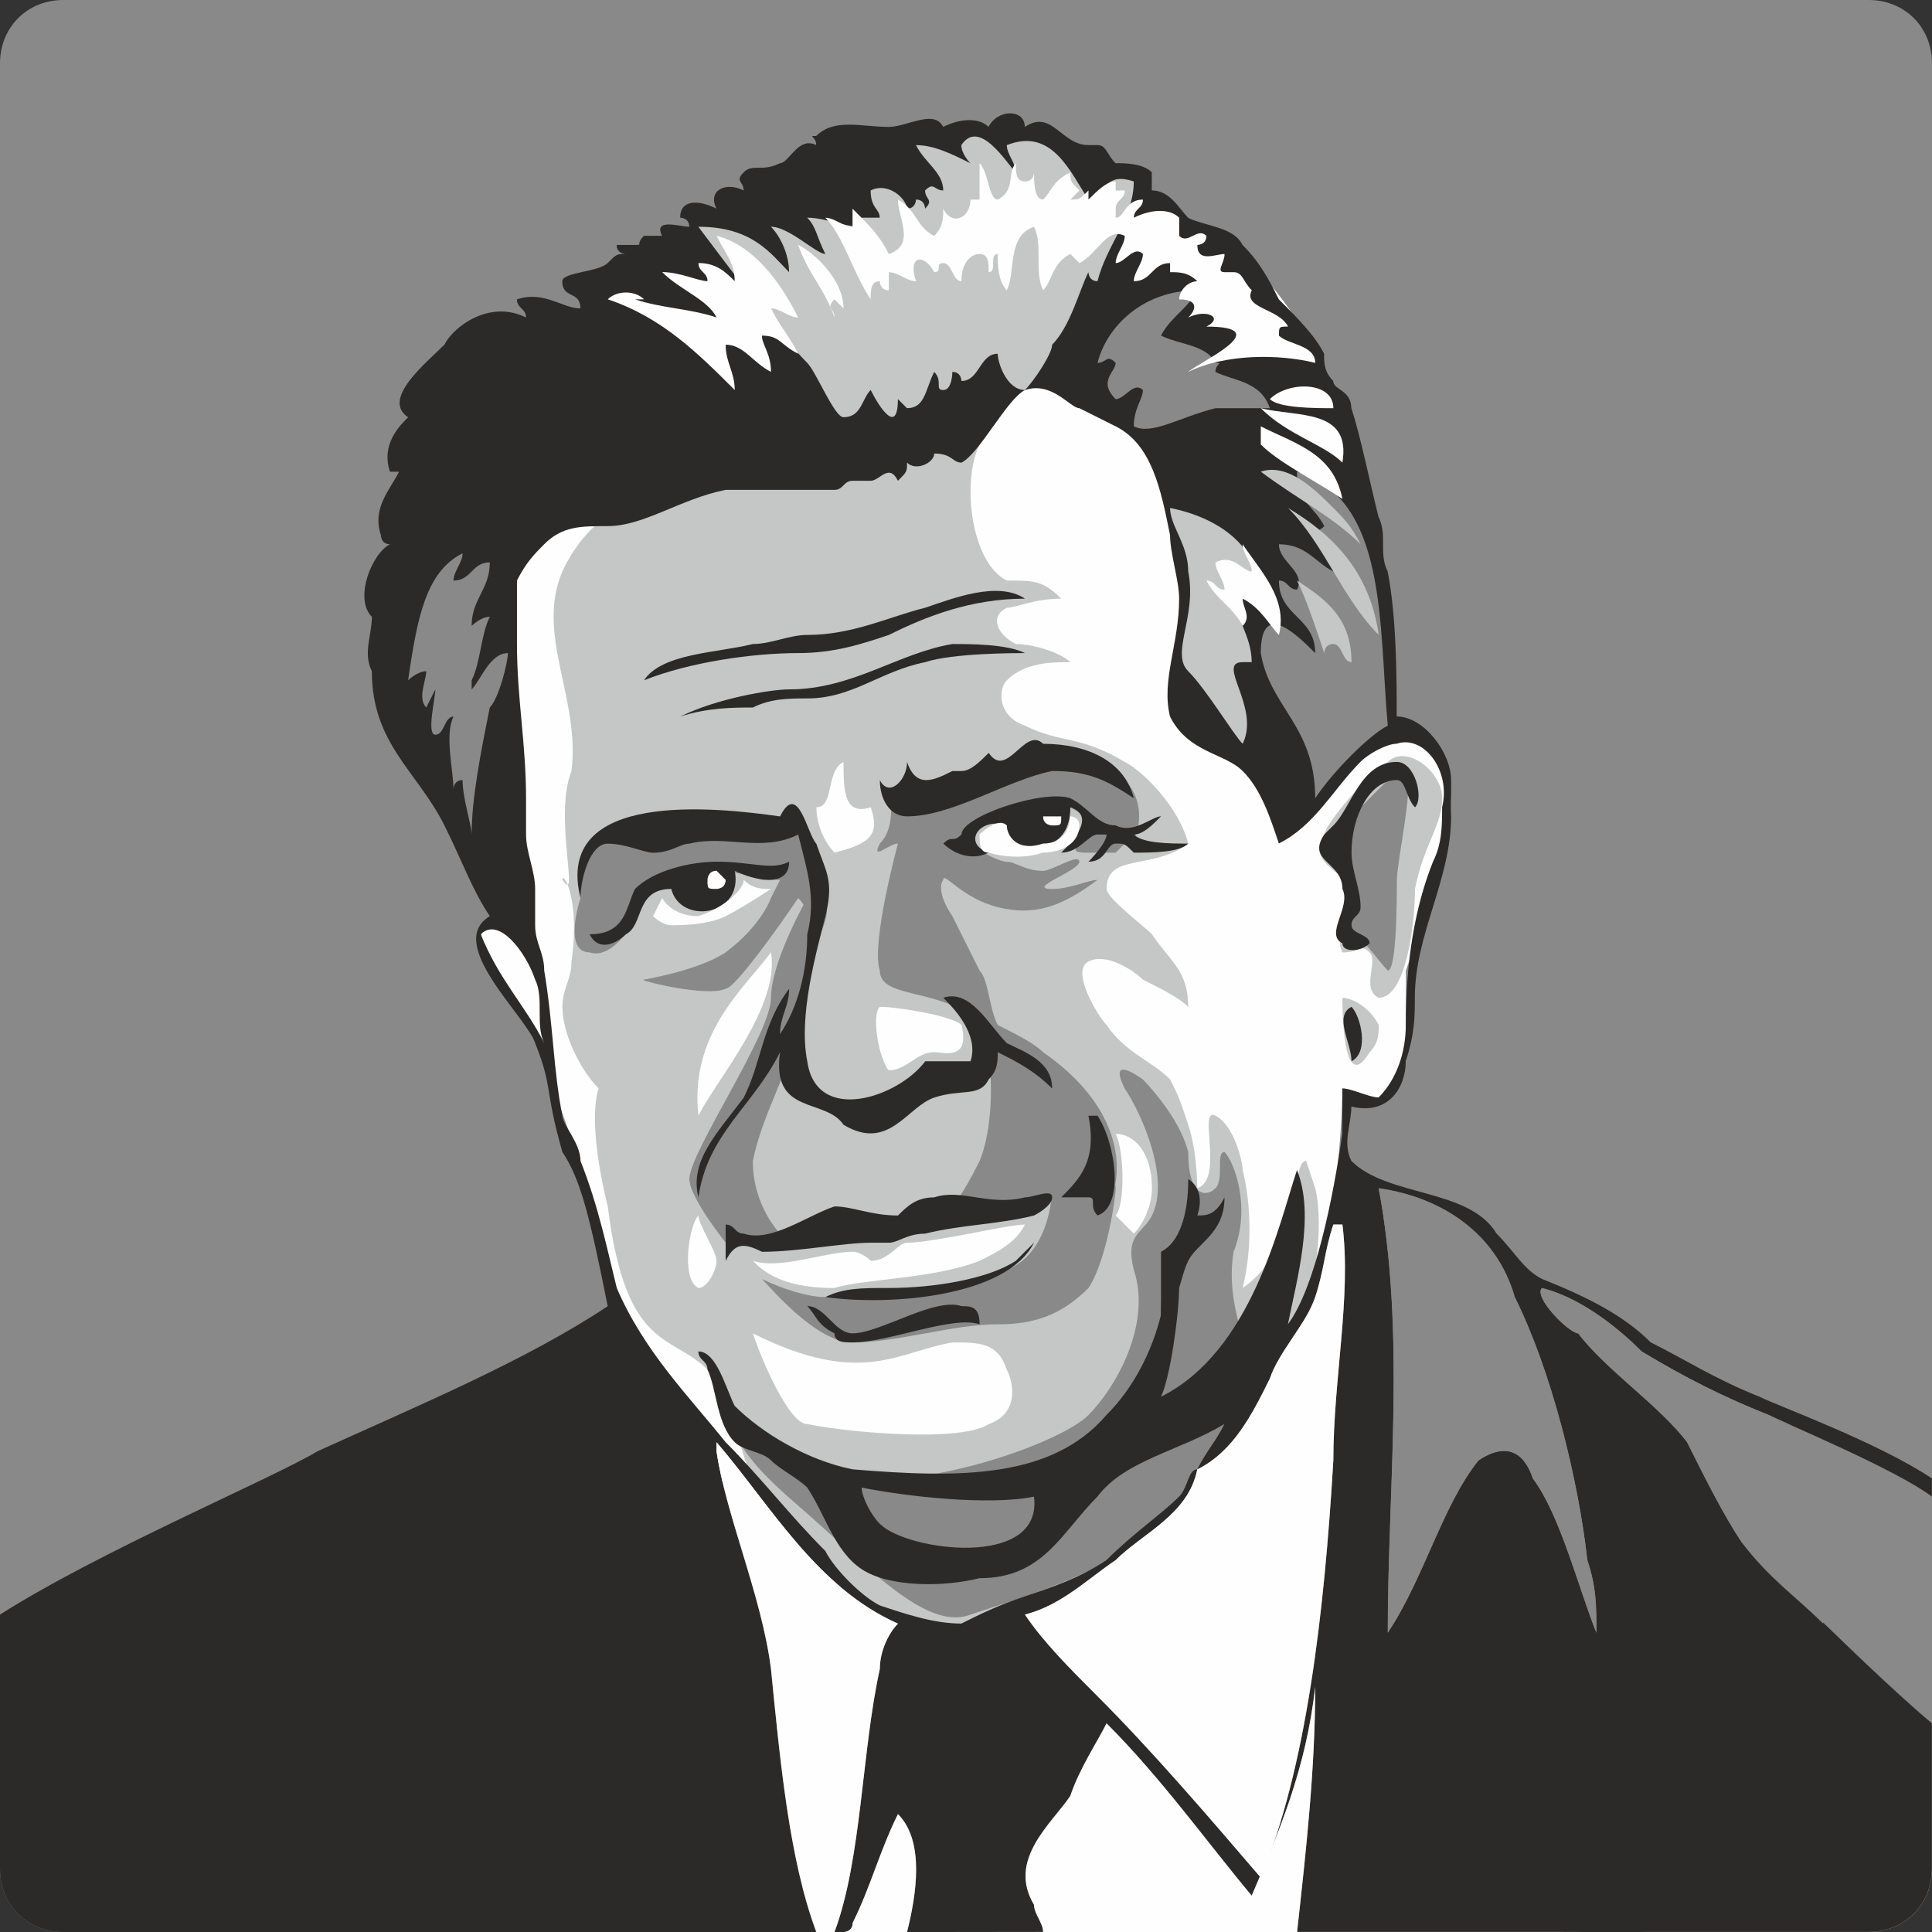 <?xml version="1.0" encoding="UTF-8" standalone="no"?>
<!-- Created with Inkscape (http://www.inkscape.org/) -->

<svg
   width="56.356mm"
   height="56.356mm"
   viewBox="0 0 56.356 56.356"
   version="1.1"
   id="svg2384"
   xmlns="http://www.w3.org/2000/svg"
   xmlns:svg="http://www.w3.org/2000/svg">
  <rect x="0" y="0" width="56.356" height="56.356" fill="#333333" stroke="none"/>
  <defs
     id="defs2381" />
  <g
     id="layer1"
     transform="translate(-26.852,-105.35)">
    <path
       class="fil2"
       d="m 28.704,105.35 c -1.058,0 -1.852,0.794 -1.852,1.852 v 0 52.652 c 0,1.058 0.794,1.852 1.852,1.852 v 0 h 52.652 c 1.058,0 1.852,-0.794 1.852,-1.852 v 0 -52.652 c 0,-1.058 -0.794,-1.852 -1.852,-1.852 v 0 z"
       id="path1715"
       style="clip-rule:evenodd;fill:#898989;fill-rule:nonzero;stroke-width:0.265;image-rendering:optimizeQuality;shape-rendering:geometricPrecision;text-rendering:geometricPrecision" />
    <path
       class="fil0"
       d="m 77.387,158.532 c 0,1.587 -1.058,3.175 -2.91,3.175 h -1.323 c -1.587,0 -2.91,-1.587 -2.91,-3.175 v -0.794 c 0,-1.587 1.587,-3.175 3.175,-3.175 h 0.794 c 1.852,0 3.175,1.587 3.175,3.175 z"
       id="path1717"
       style="clip-rule:evenodd;fill:#2b2a29;fill-rule:nonzero;stroke-width:0.265;image-rendering:optimizeQuality;shape-rendering:geometricPrecision;text-rendering:geometricPrecision" />
    <path
       class="fil3"
       d="m 54.898,152.711 c 0,0 5.292,-2.117 9.26,-7.408 1.852,-2.91 1.852,-8.202 1.852,-8.202 0,0 0.529,0.529 1.058,0.265 0.265,0 0.529,-0.529 0.794,-1.058 0,-0.794 0,-1.587 0,-2.646 0.265,-0.794 1.323,-3.704 1.323,-4.763 0,-1.323 -0.794,-2.381 -1.587,-2.381 -0.265,0 -0.794,0.529 -0.794,-0.265 0,-0.529 0.529,-3.704 0.265,-5.292 0,0 -0.529,-2.646 -1.058,-3.704 -0.265,-1.058 -0.794,-0.265 -0.794,-1.323 -0.265,-1.058 -1.058,-2.117 -2.381,-3.44 -1.323,-1.058 -1.323,-0.529 -5.292,-2.646 -2.91,-1.587 -7.144,0.529 -7.144,0.529 -2.91,0.794 -7.408,5.027 -7.408,5.027 l -4.763,7.408 c 0,0 1.323,6.085 3.175,9.26 0,0 -0.529,0 -0.529,0.794 0,0.265 2.117,3.44 2.117,4.233 0,0 0.794,2.117 1.058,3.175 0.529,2.646 3.704,11.906 10.848,12.435 z"
       id="path1719"
       style="clip-rule:evenodd;fill:#fefefe;fill-rule:nonzero;stroke-width:0.265;image-rendering:optimizeQuality;shape-rendering:geometricPrecision;text-rendering:geometricPrecision" />
    <path
       class="fil4"
       d="m 55.427,118.315 c -0.529,1.058 -0.265,3.44 0.794,3.969 0.794,0 1.058,0 1.587,0.529 -0.794,0 -1.323,0.265 -1.587,0.265 -0.529,0.265 -0.265,0.794 0.265,1.058 0.529,0 1.323,0.265 1.587,0.529 -0.529,0 -1.323,0 -1.852,0.529 -0.265,0.265 -0.265,1.058 0.529,1.323 1.058,0.529 1.587,0.265 2.91,1.058 0.529,0.265 1.587,1.323 1.852,2.381 -1.058,0.794 -2.381,0.265 -2.381,1.323 0,0.265 1.058,1.058 1.323,1.323 0.529,0.794 1.058,1.058 1.058,2.117 -0.265,-0.265 -0.794,-0.529 -1.323,-0.794 -0.265,-0.265 -1.058,-0.794 -1.587,-0.529 -0.529,0.265 0.265,1.587 0.529,1.852 0.529,0.794 1.323,1.058 1.852,1.587 0.265,0.529 0.265,0.529 0.529,1.323 0.265,0.794 0.265,1.852 0.265,1.852 0.794,-0.265 0,-2.381 0.529,-2.117 0.529,0.265 0.794,1.323 0.794,1.587 0.265,1.058 0.265,2.381 0,3.44 0.794,-0.529 1.323,-1.587 1.587,-2.646 0,-0.265 0,-1.058 0.265,-1.058 0,0 0.265,0.794 0.265,0.794 0.265,1.058 0,3.175 -0.529,3.969 -0.794,1.323 -1.323,2.381 -2.91,4.233 -1.058,1.323 -2.381,2.646 -3.704,3.44 -1.058,0.529 -2.646,1.587 -3.969,1.323 -1.852,-0.265 -4.498,-3.175 -4.763,-3.704 -0.794,-0.794 -0.794,-1.852 -1.323,-2.91 -0.265,-0.265 0,-0.794 -0.529,-1.058 -1.058,-1.058 -2.381,-0.529 -2.91,-4.763 -0.265,-1.058 -0.529,-2.646 -0.265,-3.44 -0.529,-0.529 -1.058,-1.587 -1.058,-2.381 0,-0.529 0.265,-0.794 0.265,-1.323 0.265,-1.852 -0.265,-2.646 -0.265,-2.381 0.529,0.794 -0.265,-1.852 0.265,-3.175 0.265,-2.117 -1.058,-3.969 -0.265,-5.821 1.587,-3.44 6.085,-2.646 9.26,-3.175 0.794,0 0.794,0 1.323,-0.265 0.265,-0.265 1.323,0 1.587,-0.265 z"
       id="path1721"
       style="clip-rule:evenodd;fill:#c5c6c6;fill-rule:nonzero;stroke-width:0.265;image-rendering:optimizeQuality;shape-rendering:geometricPrecision;text-rendering:geometricPrecision" />
    <path
       class="fil4"
       d="m 67.069,134.455 c -0.529,-0.265 0,-1.058 -0.265,-1.323 -0.265,-0.265 -0.265,0 -0.794,0 -0.265,-0.529 0.265,-1.058 0.265,-1.852 -0.265,-0.529 -1.323,-0.794 -0.794,-1.587 0,-0.265 1.323,-1.852 1.852,-2.117 0.529,-0.529 1.587,0.265 1.587,1.058 0,0.794 -0.529,1.323 -0.794,2.646 0,1.058 -0.265,3.175 -1.058,3.175 z"
       id="path1723"
       style="clip-rule:evenodd;fill:#c5c6c6;fill-rule:nonzero;stroke-width:0.265;image-rendering:optimizeQuality;shape-rendering:geometricPrecision;text-rendering:geometricPrecision" />
    <path
       class="fil4"
       d="m 66.01,134.455 c 0.265,0 0.794,0.265 1.058,0.794 0,0.265 0,0.529 -0.265,0.794 -0.794,1.323 -0.794,-1.323 -0.794,-1.587 z"
       id="path1725"
       style="clip-rule:evenodd;fill:#c5c6c6;fill-rule:nonzero;stroke-width:0.265;image-rendering:optimizeQuality;shape-rendering:geometricPrecision;text-rendering:geometricPrecision" />
    <path
       class="fil2"
       d="m 59.396,140.011 c 0,-0.794 -1.587,-0.529 -1.852,0 0,0 0,1.852 -1.323,2.381 -1.058,0.529 -5.027,0.794 -5.292,0.794 -0.529,0 -1.323,-0.265 -1.852,-0.529 0.265,0.265 1.587,1.852 2.646,1.852 1.323,0 2.91,-0.529 4.233,-0.529 1.058,0 1.852,-0.265 2.646,-1.058 0.529,-0.794 0.794,-2.646 0.794,-2.91 z"
       id="path1727"
       style="clip-rule:evenodd;fill:#898989;fill-rule:nonzero;stroke-width:0.265;image-rendering:optimizeQuality;shape-rendering:geometricPrecision;text-rendering:geometricPrecision" />
    <path
       class="fil2"
       d="m 50.929,130.75 c -0.265,-0.794 -1.058,-1.323 -1.058,-1.323 0,0 -2.381,0 -3.704,0 -1.058,-0.265 -2.646,0.529 -2.381,1.852 v 0.265 c 0,0 -0.529,1.587 0.265,1.587 0.794,0.265 1.587,-1.323 1.587,-1.587 -0.265,-0.265 1.058,-1.058 1.852,-0.794 1.058,0 1.587,0.265 1.587,0.265 0,0 0.265,0 0.529,0 0,0 0,0 0,0 l -0.265,0.529 c 0,0 -0.265,0.794 -1.323,1.587 -0.794,0.529 -2.381,0.794 -2.381,0.794 -0.265,0 1.852,0.529 2.381,0.265 0.265,0 1.587,-1.852 2.117,-2.646 0.265,0.265 0.265,0.529 0.265,0.794 0,1.058 0.794,-0.794 0.529,-1.587 z"
       id="path1729"
       style="clip-rule:evenodd;fill:#898989;fill-rule:nonzero;stroke-width:0.265;image-rendering:optimizeQuality;shape-rendering:geometricPrecision;text-rendering:geometricPrecision" />
    <path
       class="fil2"
       d="m 66.275,129.163 1.323,-1.323 c 0,0 0,0 0,0 0,0 0.265,0 0.265,0 0,0 -0.265,-0.265 0,0 0.265,0.265 -0.265,2.646 -0.265,3.175 0,0.529 0,2.646 -0.265,2.646 -0.265,-0.265 -0.794,-1.058 -1.058,-1.058 -0.529,-0.265 0,-0.794 0,-1.058 0,-0.529 -0.794,-1.587 0,-2.381 z"
       id="path1731"
       style="clip-rule:evenodd;fill:#898989;fill-rule:nonzero;stroke-width:0.265;image-rendering:optimizeQuality;shape-rendering:geometricPrecision;text-rendering:geometricPrecision" />
    <path
       class="fil2"
       d="m 60.189,136.836 c 0,0 1.058,1.058 1.323,2.117 0,1.323 0.529,1.323 0.794,1.058 0.265,-0.265 0,-1.058 0.265,-1.058 0.265,0.265 0.794,1.587 0.265,2.91 -0.265,1.587 0.529,2.91 0.529,3.704 -0.265,0.794 -0.794,1.852 -2.117,3.704 -1.587,1.852 -4.498,2.646 -6.085,3.175 -1.323,0.529 -3.175,-1.587 -5.027,-3.175 -1.852,-1.587 -1.852,-2.117 -2.117,-2.91 0,-0.529 1.587,1.852 3.704,2.117 2.381,0.265 6.085,-1.058 6.879,-1.852 0.794,-0.794 1.852,-2.646 1.323,-4.233 -0.265,-1.058 0.265,-1.058 0.529,-1.587 0.529,-1.058 -0.265,-2.91 -0.794,-3.704 -0.529,-1.058 0.529,-0.265 0.529,-0.265 z"
       id="path1733"
       style="clip-rule:evenodd;fill:#898989;fill-rule:nonzero;stroke-width:0.265;image-rendering:optimizeQuality;shape-rendering:geometricPrecision;text-rendering:geometricPrecision" />
    <path
       class="fil2"
       d="m 59.66,128.105 c -0.529,-0.529 -2.117,-0.794 -3.969,0 -2.117,0.794 -2.91,0.265 -2.91,0.265 0,0 0.265,1.058 -0.265,1.587 -0.265,0.529 0.265,0 0.529,0 0,0 -0.794,2.91 -0.529,3.704 0,0.794 1.587,0.529 2.646,1.323 0,0 0.265,0.529 0.529,0.794 0,0 0,0.265 0,0.265 0,0 0.265,1.852 -0.265,3.175 -0.529,1.058 -0.794,1.323 -0.794,1.323 0,0 3.44,-0.529 3.969,0.265 0.529,0.529 2.117,-2.381 -1.323,-4.763 -0.265,-0.265 -0.794,-0.529 -1.323,-0.794 -0.265,-0.529 -0.265,-1.323 -0.529,-1.587 -0.265,-0.529 -0.529,-1.058 -0.794,-1.587 -0.529,-0.794 -0.265,-1.058 -0.265,-1.058 0,-0.265 0.529,0.529 1.587,0.794 1.058,0.265 1.852,0 2.91,-0.794 0,0 0,0 0,0 -0.265,0 -0.794,0.265 -1.323,0.265 -0.794,0 0.794,-0.529 0.794,-0.794 0,-0.265 -0.794,0.265 -1.058,0.265 -0.529,0 -0.794,-0.265 -1.058,-0.265 -0.265,0 -1.323,-0.529 -1.058,-0.794 0.529,-0.529 2.646,-1.058 2.91,-0.794 0.529,0.265 0.529,0.529 0.265,1.058 -0.265,0.265 0,0.265 0.265,0.265 0,0 0.529,0 0.794,0 0,0 0.265,-0.265 0.265,-0.265 0.265,0.265 0.794,-1.058 0,-1.852 z"
       id="path1735"
       style="clip-rule:evenodd;fill:#898989;fill-rule:nonzero;stroke-width:0.265;image-rendering:optimizeQuality;shape-rendering:geometricPrecision;text-rendering:geometricPrecision" />
    <path
       class="fil2"
       d="m 50.4,131.544 c 0,0 -1.058,1.852 -1.058,2.91 0,1.058 -2.381,4.498 -2.381,5.292 0,0.529 1.058,1.852 1.058,1.852 0,0.265 1.587,-0.265 1.587,-0.265 0,0 -0.794,-0.794 -0.794,-2.117 0.265,-1.323 1.058,-2.646 1.058,-3.175 0.265,-2.381 1.323,-3.969 1.058,-4.233 -0.265,-0.529 -0.265,0 -0.529,-0.265 z"
       id="path1737"
       style="clip-rule:evenodd;fill:#898989;fill-rule:nonzero;stroke-width:0.265;image-rendering:optimizeQuality;shape-rendering:geometricPrecision;text-rendering:geometricPrecision" />
    <path
       class="fil0"
       d="m 53.31,161.707 c 0.265,-1.058 0.529,-2.646 -0.265,-3.44 -0.529,1.058 -0.794,2.117 -1.323,3.175 0,0.265 -0.265,0.265 -0.265,0.265 h -0.265 c 0.794,-2.117 0.794,-5.292 1.323,-7.673 0,-0.529 0.265,-1.058 0.529,-1.323 -2.381,-1.058 -3.704,-3.44 -5.292,-5.292 0,0 0,0 0,0.265 0.265,1.852 1.323,4.233 1.587,6.35 0.265,2.646 0.529,5.556 1.323,7.673 H 28.704 v 0 c -1.058,0 -1.852,-0.794 -1.852,-1.852 v -7.408 c 2.91,-1.852 7.937,-3.969 9.26,-4.763 2.91,-1.323 6.085,-2.646 8.467,-4.233 -0.529,-2.646 -0.794,-3.704 -1.323,-4.498 -0.529,-1.852 -0.265,-1.852 -0.794,-3.175 -0.265,-0.794 -2.646,-2.91 -1.323,-3.704 -0.529,-0.794 -0.794,-1.587 -1.323,-2.646 -0.794,-1.587 -2.117,-2.381 -2.117,-4.498 -0.265,-0.529 0,-1.058 0,-1.587 -0.529,-0.529 0,-1.852 0.529,-2.117 -0.265,0 -0.265,-0.265 -0.265,-0.265 -0.265,-0.794 0.265,-1.323 0.529,-1.852 0,0 -0.265,0 -0.265,0 -0.265,-0.794 0.265,-1.323 0.529,-1.587 -0.794,-0.529 0.529,-1.587 1.058,-2.117 0.265,-0.529 1.323,-1.323 2.381,-0.794 0,-0.265 -0.265,-0.265 -0.265,-0.529 0.794,-0.265 1.323,0.265 1.852,0.265 0,-0.529 -0.529,-0.265 -0.529,-0.794 0,-0.265 1.058,-0.265 1.323,-0.529 0.265,0 0,0 0,0 0.265,-0.265 0.265,-0.265 0.529,-0.265 0,0 -0.265,0 -0.265,-0.265 0.265,0 0.529,0 0.529,0 0.265,0 0,0 0.265,-0.265 0,0 0.265,0 0.529,0 -0.265,-0.529 0.529,-0.265 0.794,-0.265 0,-0.265 -0.265,-0.265 -0.265,-0.265 0,-0.529 0.529,-0.529 1.058,-0.265 -0.265,-0.529 0.265,-0.794 0.794,-0.529 0,-0.265 -0.265,-0.265 0,-0.529 0.265,-0.265 0.529,0 1.058,-0.265 0.265,0 0.529,-0.794 1.058,-0.529 0,-0.265 -0.265,-0.265 0,-0.265 0.529,-0.529 1.323,-0.265 2.117,-0.265 0.529,0 1.323,-0.529 1.587,0 0.529,-0.265 1.058,-0.265 1.323,0 0.265,-0.529 1.058,-0.529 1.058,0 0.794,-0.529 1.058,0.529 1.852,0.529 0,0 0.265,0 0.265,0 0.265,0 0.265,0.265 0.529,0.529 0.265,0 0.794,0 1.058,0.265 0,0.265 0,0.265 0,0.529 0.529,0 0.794,0.529 1.058,0.794 0.529,0.265 1.323,0.265 1.587,0.794 0.529,0.529 0.794,1.058 1.058,1.587 0.529,0.529 1.058,1.058 1.323,1.587 0,0.265 0,0.529 0.265,0.794 0,0.265 0.529,0.265 0.529,0.794 0.265,0.794 0.529,2.117 0.794,3.175 0.265,0.529 0,1.058 0.265,1.587 0.265,1.323 0.265,3.175 0.265,4.233 0.794,0 1.587,1.058 1.587,1.852 0,0.265 0,0.794 0,1.058 0,1.852 -1.058,3.44 -1.058,5.292 0,0.529 0,1.058 -0.265,1.852 0,0.794 -0.529,1.587 -1.587,1.323 0,0.529 -0.265,1.058 0,1.587 1.058,1.058 3.44,0.794 4.233,2.117 0.529,0.529 0.794,1.058 1.323,1.323 1.323,0.529 2.381,1.058 3.175,1.852 1.058,0.529 1.852,1.058 3.175,1.587 0.529,0.265 3.44,1.323 5.027,2.381 v 11.377 0 c 0,1.058 -0.794,1.852 -1.852,1.852 H 64.687 c 0.265,-2.381 0.529,-4.763 0.529,-7.144 -0.265,2.381 -1.058,4.233 -1.852,6.085 -1.323,-1.587 -2.646,-3.44 -4.233,-5.027 -0.265,0.529 -0.794,1.323 -1.058,2.117 -0.529,0.794 -1.852,1.852 -1.058,3.175 0,0.265 0.265,0.529 0.265,0.794 z m -0.794,-11.906 c 0.794,0.794 4.762,1.323 4.498,-0.794 -1.323,0.265 -3.704,0 -5.027,-0.265 0,0.265 0.265,0.794 0.529,1.058 z m 20.373,-5.556 c 0.794,1.058 2.381,2.117 3.175,3.175 0.529,1.058 1.058,2.117 1.587,2.91 0.794,1.058 1.587,1.587 2.381,2.381 0,-1.852 -0.265,-3.704 -0.529,-5.292 -0.265,-0.529 -0.529,-0.529 -1.058,-0.794 -1.323,-0.529 -2.381,-1.058 -3.704,-1.852 -0.794,-0.794 -1.852,-1.587 -2.91,-1.852 -0.265,0.265 0.794,1.323 1.058,1.323 z m -7.144,-3.175 c -0.265,0.794 -0.265,1.323 -0.529,2.117 -0.265,0.794 -1.058,1.587 -1.323,2.381 -0.529,1.058 -1.058,2.117 -2.117,2.646 -0.265,1.323 -1.587,1.852 -2.381,2.646 -0.794,0.529 -1.587,1.323 -2.646,1.587 0.529,0.794 1.323,1.587 2.117,2.381 1.587,1.587 3.175,3.44 4.763,5.292 1.323,-3.175 1.852,-7.673 2.117,-12.171 0,-2.381 0.529,-4.763 0.265,-6.879 0,0 0,0 0,0 0,0 -0.265,0 -0.265,0 z m 7.408,9.79 c -0.265,-2.381 -1.058,-5.556 -2.117,-7.673 -0.529,-1.852 -2.117,-2.91 -3.969,-3.175 0,0 0,0 0,0 0.794,4.233 0.265,8.731 0.265,12.965 1.058,-1.587 1.587,-3.704 2.646,-5.027 0.794,-0.529 1.323,-0.265 1.587,0.529 0.794,1.058 1.323,3.175 1.852,4.498 0,-0.794 0,-1.323 -0.265,-2.117 z M 42.462,133.925 c -0.265,-0.794 -1.058,-1.852 -1.587,-1.323 0.529,1.323 1.323,2.117 1.852,3.175 -0.265,-0.529 0,-1.323 -0.265,-1.852 z m 20.637,-6.085 c -0.529,-0.529 -1.587,-0.529 -2.117,-1.587 -0.265,-1.058 0.265,-2.117 0.265,-3.44 0,-0.529 -0.265,-1.323 -0.265,-1.852 -0.265,-1.323 -0.529,-2.646 -1.587,-3.175 -0.529,-0.265 -0.529,-0.265 -1.058,-0.529 -0.265,0 -0.794,-0.794 -1.587,-0.529 -0.529,0.265 -1.323,1.852 -1.852,2.117 -0.265,0 -0.265,-0.265 -0.794,-0.265 0,0.265 -0.529,0.529 -0.794,0.265 0,0.265 0,0.265 -0.265,0.529 -0.265,-0.529 -0.529,0 -0.794,0 -0.265,0 -0.265,0 -0.529,0 -0.265,0 -0.265,0.265 -0.529,0.265 -0.265,0 -0.529,0 -0.794,0 -0.794,0 -1.587,0 -2.381,0 -1.323,0.265 -2.381,1.058 -3.44,1.058 -0.794,0 -1.323,0 -1.852,0.529 -0.265,0.265 -0.529,0.529 -0.794,1.058 0,0.529 0,1.323 0,1.852 0,1.587 0.265,2.91 0.265,4.498 0,0.265 0,0.794 0,1.058 0,0.529 0.265,1.058 0.265,1.587 0,0.265 0,0.794 0,1.058 0,0.529 0.265,0.794 0.265,1.323 0.265,1.587 0.265,2.91 0.529,4.233 0,0.265 0.529,0.794 0.529,1.323 0.529,1.323 0.794,2.646 1.058,3.704 0.794,1.852 2.117,3.175 3.175,4.498 1.058,1.058 1.852,2.117 2.91,3.175 0.265,0.529 1.058,1.323 1.587,1.587 0.794,0.265 1.587,0.529 2.381,0.529 0.529,-0.265 1.058,-0.529 1.852,-0.794 0.794,-0.265 1.587,-0.529 2.381,-1.058 0.794,-0.794 1.587,-1.323 2.117,-1.852 0.265,-0.265 0.265,-0.794 0.529,-0.794 0.265,-0.529 0.529,-0.794 0.794,-1.323 -1.323,0.794 -2.91,1.058 -3.704,2.117 -1.058,1.058 -1.587,2.381 -3.44,2.381 -1.058,0.265 -2.646,0.265 -3.44,-0.265 -0.794,-0.529 -1.058,-1.587 -1.587,-2.381 -0.265,-0.265 -0.794,-0.529 -1.058,-0.794 -0.265,-0.265 -0.794,-0.265 -1.058,-0.529 -0.529,-0.529 -0.529,-1.587 -0.794,-2.117 0,-0.265 -0.265,-0.265 -0.265,-0.529 0.529,0 0.794,1.058 1.058,1.587 0.794,0.794 2.117,1.587 3.44,1.852 3.175,0.265 5.821,0.265 7.408,-1.587 0.794,-0.794 1.323,-1.852 1.587,-2.91 0,-1.587 0.529,-1.323 0.529,-0.794 0,0.794 -0.265,2.646 -0.529,3.175 2.646,-1.323 3.44,-5.027 3.969,-6.615 0.529,1.323 0,3.175 -0.265,4.498 0.794,-1.058 1.323,-3.704 1.587,-5.556 0,-0.265 0,-1.058 0,-1.323 0.265,0 0.794,0.265 1.058,0.265 0.529,-0.529 0.794,-1.323 0.794,-2.117 0,-1.852 0.265,-3.44 0.794,-4.763 0.265,-0.529 0.265,-1.058 0.265,-1.587 0.265,-1.058 -0.529,-2.117 -1.323,-1.852 -0.265,0 -0.794,0.265 -1.058,0.529 -0.794,0.794 -1.323,1.852 -2.381,2.381 -0.265,-0.794 -0.529,-1.587 -1.058,-2.117 z"
       id="path1739"
       style="clip-rule:evenodd;fill:#2b2a29;fill-rule:nonzero;stroke-width:0.265;image-rendering:optimizeQuality;shape-rendering:geometricPrecision;text-rendering:geometricPrecision" />
    <path
       class="fil0"
       d="m 56.75,122.813 c -1.587,0 -2.91,0.529 -3.969,1.058 -0.794,0.265 -1.587,0.529 -2.646,0.529 -1.323,0 -3.175,0.265 -4.498,0.794 0.529,-0.794 2.117,-0.794 3.175,-1.058 0.529,0 1.058,-0.265 1.587,-0.265 1.323,0 2.381,-0.529 3.44,-0.794 0.794,-0.265 2.117,-0.794 2.91,-0.265 z"
       id="path1741"
       style="clip-rule:evenodd;fill:#2b2a29;fill-rule:nonzero;stroke-width:0.265;image-rendering:optimizeQuality;shape-rendering:geometricPrecision;text-rendering:geometricPrecision" />
    <path
       class="fil0"
       d="m 56.75,124.4 c -0.265,0 -2.117,0 -2.91,0.265 -1.323,0.265 -2.117,1.058 -3.44,1.058 -0.529,0 -1.058,0 -1.587,0.265 -0.529,0 -1.323,0 -2.117,0.265 1.058,-0.529 2.646,-0.794 3.175,-0.794 1.852,0 3.175,-1.058 4.763,-1.323 0.529,0 1.587,0 2.117,0.265 z"
       id="path1743"
       style="clip-rule:evenodd;fill:#2b2a29;fill-rule:nonzero;stroke-width:0.265;image-rendering:optimizeQuality;shape-rendering:geometricPrecision;text-rendering:geometricPrecision" />
    <path
       class="fil0"
       d="m 59.925,128.634 c -0.794,-0.529 -1.323,-0.794 -2.381,-0.794 -1.323,0.265 -2.91,1.323 -4.233,1.323 -0.529,0 -0.794,-0.529 -0.794,-1.058 0.265,0.529 0.794,0 0.794,-0.529 0.265,0.794 0.794,0.529 1.323,0.265 0,0 0.265,0 0.265,0 0.265,0 0.529,-0.265 0.794,-0.529 0.529,0.794 1.058,-0.794 1.587,-0.265 1.323,0 2.381,0.529 2.646,1.587 z"
       id="path1745"
       style="clip-rule:evenodd;fill:#2b2a29;fill-rule:nonzero;stroke-width:0.265;image-rendering:optimizeQuality;shape-rendering:geometricPrecision;text-rendering:geometricPrecision" />
    <path
       class="fil0"
       d="m 53.839,136.307 c 0.529,0 0.794,0 1.323,0 0.265,-0.794 -0.529,-1.587 -0.794,-1.852 0.794,-0.265 1.323,0.794 1.852,1.323 0.529,0.265 1.323,0.529 1.323,1.323 -0.529,-0.529 -1.058,-0.794 -1.587,-1.058 0,0.265 0,0.529 -0.265,0.794 -0.265,0.529 -0.794,0.265 -1.587,0.529 -0.794,0.265 -1.323,1.587 -2.646,0.794 -0.529,-0.794 -2.117,-0.265 -1.852,-2.117 -0.794,1.587 -2.117,2.381 -2.381,4.233 -0.265,-1.058 0.529,-1.852 1.323,-2.91 0.529,-1.058 0.529,-2.117 1.323,-3.175 0,0.529 -0.265,0.794 -0.265,1.323 0.529,-0.794 0.794,-1.852 0.794,-2.91 0.265,-1.058 0,-1.852 -0.265,-2.91 -1.058,0.529 -2.117,0 -3.175,0.265 -0.265,0 -0.529,0.265 -1.058,0.265 -0.265,0 -0.794,-0.265 -1.323,-0.265 -0.529,0 -0.794,1.058 -0.794,1.587 -0.794,-3.175 3.969,-2.646 5.821,-2.381 0.529,-1.058 0.794,0.529 1.058,0.794 0.265,0.794 0.529,1.058 0.265,2.117 -0.265,1.058 -0.794,2.91 -0.529,4.233 0.265,1.852 2.646,1.058 3.44,0 z"
       id="path1747"
       style="clip-rule:evenodd;fill:#2b2a29;fill-rule:nonzero;stroke-width:0.265;image-rendering:optimizeQuality;shape-rendering:geometricPrecision;text-rendering:geometricPrecision" />
    <path
       class="fil0"
       d="m 68.127,128.898 c -0.265,-0.265 -0.265,-0.794 -0.529,-0.794 -0.794,0 -1.323,1.058 -1.323,2.117 0,0.529 0.265,1.058 0.265,1.587 0,0.265 -0.265,0.265 -0.265,0.529 0,0.265 0.529,0.265 0.529,0.529 -0.265,0.265 -0.794,0.265 -0.794,0 -0.529,-0.265 0.265,-1.058 0,-1.587 0,-0.794 -1.058,-0.794 -0.529,-1.587 0,0 0.265,-0.265 0.265,-0.265 0.529,-0.529 0.794,-1.852 1.852,-1.852 0.529,0 0.794,1.058 0.529,1.323 z"
       id="path1749"
       style="clip-rule:evenodd;fill:#2b2a29;fill-rule:nonzero;stroke-width:0.265;image-rendering:optimizeQuality;shape-rendering:geometricPrecision;text-rendering:geometricPrecision" />
    <path
       class="fil0"
       d="m 60.719,129.163 c -0.265,0.265 -0.529,0.529 -0.794,0.529 0.265,0.265 1.058,0.265 1.587,0.265 -0.265,0.265 -1.058,0.265 -1.587,0.265 -0.265,-0.265 -0.265,-0.265 -0.529,-0.265 -0.265,0 -0.265,0.529 -0.794,0.529 0,0 0.529,-0.529 0.529,-0.794 -0.265,0 -0.265,0 -0.265,0 -0.265,0 -0.529,0.529 -1.058,0.529 0.265,-0.265 1.058,-1.058 0.265,-1.323 0,1.058 -0.794,1.323 -1.587,1.058 -0.265,-0.265 -0.265,-0.265 -0.265,-0.529 -0.794,-0.265 -1.323,0.529 -0.529,0.794 -0.529,0.265 -1.058,0 -1.323,-0.265 0.265,-0.265 0.265,0 0.529,-0.265 0,-0.529 2.381,-1.323 3.175,-1.058 0.529,0.265 0.794,0.794 1.323,0.794 0.529,0.265 1.058,-0.265 1.323,-0.265 z"
       id="path1751"
       style="clip-rule:evenodd;fill:#2b2a29;fill-rule:nonzero;stroke-width:0.265;image-rendering:optimizeQuality;shape-rendering:geometricPrecision;text-rendering:geometricPrecision" />
    <path
       class="fil0"
       d="m 49.871,130.486 c 0,0.794 -1.058,0.529 -1.587,0.265 0.265,1.323 -1.587,1.587 -1.852,0.529 -1.058,0 -0.794,1.058 -1.323,1.323 -0.265,0.265 -0.794,0.529 -1.058,0 1.058,0 1.058,-0.794 1.323,-1.323 0.529,-0.529 1.587,-0.794 2.381,-0.794 1.058,0 1.587,0.265 2.117,0 z"
       id="path1753"
       style="clip-rule:evenodd;fill:#2b2a29;fill-rule:nonzero;stroke-width:0.265;image-rendering:optimizeQuality;shape-rendering:geometricPrecision;text-rendering:geometricPrecision" />
    <path
       class="fil0"
       d="m 66.275,134.719 c 0.265,0.265 0.529,1.323 0,1.587 0,-0.529 -0.529,-1.323 0,-1.587 z"
       id="path1755"
       style="clip-rule:evenodd;fill:#2b2a29;fill-rule:nonzero;stroke-width:0.265;image-rendering:optimizeQuality;shape-rendering:geometricPrecision;text-rendering:geometricPrecision" />
    <path
       class="fil0"
       d="m 58.866,140.805 c -0.265,-0.265 0,-0.529 -0.265,-0.529 0,0 -0.529,0 -0.794,0 0.529,-0.529 1.058,-1.058 0.794,-2.381 0,0 0.265,0 0.265,0 0.529,0.794 0.794,2.646 0,2.91 z"
       id="path1757"
       style="clip-rule:evenodd;fill:#2b2a29;fill-rule:nonzero;stroke-width:0.265;image-rendering:optimizeQuality;shape-rendering:geometricPrecision;text-rendering:geometricPrecision" />
    <path
       class="fil0"
       d="m 48.019,142.128 c 0,-0.529 0,-0.794 0,-1.058 0.265,0 0.265,0.265 0.529,0.265 0.794,0.265 1.852,-0.529 2.646,-0.794 0.529,0 1.058,0.265 1.852,0.265 0.265,-0.265 0.529,-0.529 1.058,-0.529 0.794,-0.265 1.587,0.265 2.646,0 0.265,0 0.794,-0.265 0.794,0 0,0.265 -0.529,0.529 -0.529,0.529 -1.058,0.265 -2.117,0.265 -3.175,0.529 -0.529,0 -0.794,0.265 -1.058,0.265 -0.265,0 -0.265,0 -0.529,0 -0.794,0 -2.117,0.265 -3.175,0.265 -0.529,-0.265 -0.794,-0.265 -1.058,0.265 z"
       id="path1759"
       style="clip-rule:evenodd;fill:#2b2a29;fill-rule:nonzero;stroke-width:0.265;image-rendering:optimizeQuality;shape-rendering:geometricPrecision;text-rendering:geometricPrecision" />
    <path
       class="fil0"
       d="m 61.777,140.805 c 0.265,0 0.529,0 0.794,-0.529 0,1.058 -0.794,1.323 -1.058,1.852 -0.265,0.529 -0.265,1.323 -0.794,1.587 0,-0.529 0,-1.323 0,-1.852 0.529,-0.265 0.794,-1.058 0.794,-2.117 0,0 0.529,0.265 0.265,1.058 z"
       id="path1761"
       style="clip-rule:evenodd;fill:#2b2a29;fill-rule:nonzero;stroke-width:0.265;image-rendering:optimizeQuality;shape-rendering:geometricPrecision;text-rendering:geometricPrecision" />
    <path
       class="fil2"
       d="m 73.419,152.975 c -0.529,-1.323 -1.058,-3.44 -1.852,-4.498 -0.265,-0.794 -0.794,-1.058 -1.587,-0.529 -1.058,1.323 -1.587,3.44 -2.646,5.027 0,-4.233 0.529,-8.731 -0.265,-12.965 0,0 0,0 0,0 1.852,0.265 3.44,1.323 3.969,3.175 1.058,2.117 1.852,5.292 2.117,7.673 0.265,0.794 0.265,1.323 0.265,2.117 z"
       id="path1763"
       style="clip-rule:evenodd;fill:#898989;fill-rule:nonzero;stroke-width:0.265;image-rendering:optimizeQuality;shape-rendering:geometricPrecision;text-rendering:geometricPrecision" />
    <path
       class="fil3"
       d="m 66.01,141.069 c 0,0 0,0 0,0 0.265,2.117 -0.265,4.498 -0.265,6.879 -0.265,4.498 -0.794,8.996 -2.117,12.171 -1.587,-1.852 -3.175,-3.704 -4.763,-5.292 -0.794,-0.794 -1.587,-1.587 -2.117,-2.381 1.058,-0.265 1.852,-1.058 2.646,-1.587 0.794,-0.794 2.117,-1.323 2.381,-2.646 1.058,-0.529 1.587,-1.587 2.117,-2.646 0.265,-0.794 1.058,-1.587 1.323,-2.381 0.265,-0.794 0.265,-1.323 0.529,-2.117 0,0 0.265,0 0.265,0 z"
       id="path1765"
       style="clip-rule:evenodd;fill:#fefefe;fill-rule:nonzero;stroke-width:0.265;image-rendering:optimizeQuality;shape-rendering:geometricPrecision;text-rendering:geometricPrecision" />
    <path
       class="fil0"
       d="m 57.014,141.598 c -0.794,1.587 -4.233,1.852 -6.085,1.587 0.529,-0.265 1.058,-0.265 1.852,-0.265 1.323,0 2.91,-0.265 3.704,-0.794 0,0 0.529,-0.529 0.529,-0.529 z"
       id="path1767"
       style="clip-rule:evenodd;fill:#2b2a29;fill-rule:nonzero;stroke-width:0.265;image-rendering:optimizeQuality;shape-rendering:geometricPrecision;text-rendering:geometricPrecision" />
    <path
       class="fil0"
       d="m 54.898,143.45 c 0.265,0 0.529,0 0.529,0.529 -0.794,-0.265 -2.646,0.529 -3.704,0.529 -0.265,0 -0.529,0 -0.529,-0.265 -0.529,-0.265 -0.529,-0.529 -0.794,-0.794 0.529,0 0.794,0.794 1.323,0.794 0.794,0 2.381,-1.058 3.175,-0.794 z"
       id="path1769"
       style="clip-rule:evenodd;fill:#2b2a29;fill-rule:nonzero;stroke-width:0.265;image-rendering:optimizeQuality;shape-rendering:geometricPrecision;text-rendering:geometricPrecision" />
    <path
       class="fil2"
       d="m 71.831,142.921 c 1.058,0.265 2.117,1.058 2.91,1.852 1.323,0.794 2.381,1.323 3.704,1.852 0.529,0.265 3.704,1.587 4.763,2.381 v 6.615 c -1.587,-1.323 -4.763,-4.498 -5.556,-5.292 -0.529,-0.794 -1.058,-1.852 -1.587,-2.91 -0.794,-1.058 -2.381,-2.117 -3.175,-3.175 -0.265,0 -1.323,-1.058 -1.058,-1.323 z"
       id="path1771"
       style="clip-rule:evenodd;fill:#898989;fill-rule:nonzero;stroke-width:0.265;image-rendering:optimizeQuality;shape-rendering:geometricPrecision;text-rendering:geometricPrecision" />
    <path
       class="fil3"
       d="m 47.754,147.419 c 1.587,1.852 2.91,4.233 5.292,5.292 -0.265,0.265 -0.529,0.794 -0.529,1.323 -0.529,2.381 -0.529,5.556 -1.323,7.673 h -0.529 c -0.794,-2.117 -1.058,-5.027 -1.323,-7.673 -0.265,-2.117 -1.323,-4.498 -1.587,-6.35 0,-0.265 0,-0.265 0,-0.265 z"
       id="path1773"
       style="clip-rule:evenodd;fill:#fefefe;fill-rule:nonzero;stroke-width:0.265;image-rendering:optimizeQuality;shape-rendering:geometricPrecision;text-rendering:geometricPrecision" />
    <path
       class="fil3"
       d="m 65.216,154.563 c 0,2.381 -0.265,4.763 -0.529,7.144 h -7.408 c 0,-0.265 -0.265,-0.529 -0.265,-0.794 -0.794,-1.323 0.529,-2.381 1.058,-3.175 0.265,-0.794 0.794,-1.587 1.058,-2.117 1.587,1.587 2.91,3.44 4.233,5.027 0.794,-1.852 1.587,-3.704 1.852,-6.085 z"
       id="path1775"
       style="clip-rule:evenodd;fill:#fefefe;fill-rule:nonzero;stroke-width:0.265;image-rendering:optimizeQuality;shape-rendering:geometricPrecision;text-rendering:geometricPrecision" />
    <path
       class="fil3"
       d="m 51.458,161.707 c 0,0 0.265,0 0.265,-0.265 0.529,-1.058 0.794,-2.117 1.323,-3.175 0.794,0.794 0.529,2.381 0.265,3.44 z"
       id="path1777"
       style="clip-rule:evenodd;fill:#fefefe;fill-rule:nonzero;stroke-width:0.265;image-rendering:optimizeQuality;shape-rendering:geometricPrecision;text-rendering:geometricPrecision" />
    <path
       class="fil5"
       d="m 56.485,110.378 c 0,-0.265 -0.265,-0.529 -0.265,-0.794 1.323,-0.529 1.852,0.794 2.381,1.587 0.529,-0.265 0.529,-0.794 1.323,-0.529 0,1.058 -0.794,1.852 -1.058,2.91 -0.265,0 -0.265,-0.265 -0.265,-0.265 -0.265,0.529 -0.529,1.587 -1.058,2.117 0,0.265 -0.529,1.058 -0.794,1.323 -0.529,0 -0.794,-0.794 -0.794,-1.058 -0.529,0 -0.529,0.794 -1.058,0.794 0,0 0,-0.265 -0.265,-0.265 0,0 0,0.529 -0.265,0.529 -0.265,0 0,-0.265 -0.265,-0.529 -0.265,0.529 -0.265,1.058 -0.794,1.058 0,0 0,0 -0.265,-0.265 0,1.058 -0.529,0.265 -0.794,-0.265 -0.265,0.265 -0.265,0.794 -0.794,0.794 -0.265,0 -0.794,-1.323 -1.058,-1.587 -0.794,-0.794 -2.381,-2.91 -3.175,-3.969 1.587,0 2.117,0.794 2.646,1.323 0,-0.529 -0.265,-1.058 -0.529,-1.323 0.529,0 1.323,0.794 1.587,0.794 -0.265,-0.529 -0.265,-0.794 -0.529,-1.058 0.529,0 1.058,0.265 1.587,0.265 0,0 0,-0.265 0,-0.265 0.265,0 0.265,0 0.529,0 0,-0.265 -0.265,-0.265 -0.265,-0.794 0.529,-0.265 1.058,0.265 1.058,0.529 0.265,0 0.265,-0.265 0.265,-0.265 0.265,0 0.265,0.265 0.265,0.265 0.265,-0.265 0,-0.265 0,-0.529 0.265,-0.265 0.265,0 0.529,0 0,-0.529 -0.529,-0.794 -0.794,-1.323 0.529,0 1.058,0.265 1.587,0.529 0,0 -0.265,-0.265 -0.265,-0.529 0.529,-0.794 1.323,0.529 1.587,0.794 z"
       id="path1779"
       style="clip-rule:evenodd;fill:#c5c6c6;fill-rule:evenodd;stroke-width:0.265;image-rendering:optimizeQuality;shape-rendering:geometricPrecision;text-rendering:geometricPrecision" />
    <path
       class="fil6"
       d="m 61.777,113.817 c -0.265,0.529 -0.794,0.794 -1.058,1.323 0.529,0.265 1.323,0.265 1.587,0.794 0.265,0 0,0 0,0.265 0.529,0.265 1.323,0.265 1.587,1.058 -0.529,0 -0.794,0 -1.587,0 -1.058,0.265 -1.852,0.794 -2.381,0.529 0,-0.529 0.265,-0.794 0.265,-1.058 -0.265,-0.265 -0.529,0.265 -0.794,0.265 -0.529,-0.529 0,-0.794 0,-1.058 -0.265,-0.265 -0.265,0 -0.529,0 0.265,-1.058 1.323,-2.117 2.91,-2.117 z"
       id="path1781"
       style="clip-rule:evenodd;fill:#898989;fill-rule:evenodd;stroke-width:0.265;image-rendering:optimizeQuality;shape-rendering:geometricPrecision;text-rendering:geometricPrecision" />
    <path
       class="fil6"
       d="m 65.216,128.634 c 0,-2.117 -1.323,-2.646 -1.587,-4.233 0,-1.587 1.058,-0.529 1.587,0 0,-1.058 -1.058,-1.058 -1.058,-2.117 0.265,0 0.265,0.265 0.529,0.265 0.265,-0.529 -0.529,-0.794 -0.529,-1.323 0.794,0 1.058,0.529 1.587,0.794 0,-0.529 -0.529,-0.794 -0.529,-1.323 0,0 0,0.265 0.265,0 -0.265,-0.529 -0.794,-0.794 -0.794,-1.323 0,0 0,-0.265 0,-0.265 2.646,0.794 2.381,4.498 2.646,7.408 -0.529,0.265 -1.587,1.323 -2.117,2.117 z"
       id="path1783"
       style="clip-rule:evenodd;fill:#898989;fill-rule:evenodd;stroke-width:0.265;image-rendering:optimizeQuality;shape-rendering:geometricPrecision;text-rendering:geometricPrecision" />
    <path
       class="fil5"
       d="m 63.629,122.813 c -0.265,0 -0.529,-0.265 -0.794,-0.265 0,0.794 0.529,1.323 0.529,2.117 0,0 -0.265,0 -0.265,0 -0.794,0 0.529,1.323 0,2.381 -0.265,-0.265 -1.058,-1.587 -1.587,-2.117 -0.529,-0.529 0.265,-1.587 0,-2.91 0,-0.794 -0.529,-1.323 -0.529,-1.852 1.323,0.265 2.646,1.058 2.646,2.646 z"
       id="path1785"
       style="clip-rule:evenodd;fill:#c5c6c6;fill-rule:evenodd;stroke-width:0.265;image-rendering:optimizeQuality;shape-rendering:geometricPrecision;text-rendering:geometricPrecision" />
    <path
       class="fil6"
       d="m 40.346,121.49 c 0,0.265 -0.265,0.529 -0.265,0.794 0.529,0 0.529,-0.529 1.058,-0.529 0,0.794 -0.529,1.058 -0.529,1.852 0,0 0.265,-0.265 0.529,-0.265 -0.265,0.529 -0.265,1.323 -0.529,1.852 0,0 0,0 0,0.265 0.265,-0.265 0.529,-1.058 1.058,-1.058 0,0.265 -0.265,1.323 -0.529,1.587 -0.265,1.323 -0.529,2.646 -0.529,3.704 0,-0.265 -0.265,-1.058 -0.265,-1.587 -0.265,0 -0.265,0.265 -0.265,0.265 0,-0.529 -0.265,-1.587 0,-2.117 -0.265,0 -0.265,0.529 -0.529,0.529 -0.265,0 0,-1.058 0,-1.323 0,0 -0.265,0.529 -0.265,0.529 -0.265,-0.265 0,-0.794 0,-1.058 -0.265,0 -0.529,0.265 -0.529,0.265 0.265,-1.852 0.529,-3.175 1.587,-3.704 z"
       id="path1787"
       style="clip-rule:evenodd;fill:#898989;fill-rule:evenodd;stroke-width:0.265;image-rendering:optimizeQuality;shape-rendering:geometricPrecision;text-rendering:geometricPrecision" />
    <path
       class="fil3"
       d="m 51.458,127.575 c 0,0.794 0,1.587 0.794,1.323 0.265,0.794 0,1.058 -1.058,1.323 -0.265,-0.265 -0.529,-0.794 -0.529,-1.323 0.529,0 0.265,-1.058 0.794,-1.323 z"
       id="path1789"
       style="clip-rule:evenodd;fill:#fefefe;fill-rule:nonzero;stroke-width:0.265;image-rendering:optimizeQuality;shape-rendering:geometricPrecision;text-rendering:geometricPrecision" />
    <path
       class="fil3"
       d="m 47.225,137.894 c -0.265,-2.381 1.323,-3.704 2.117,-4.763 0.265,1.587 -1.587,3.704 -2.117,4.763 z"
       id="path1791"
       style="clip-rule:evenodd;fill:#fefefe;fill-rule:nonzero;stroke-width:0.265;image-rendering:optimizeQuality;shape-rendering:geometricPrecision;text-rendering:geometricPrecision" />
    <path
       class="fil3"
       d="m 52.516,134.719 c 0.529,0 2.117,0.265 2.381,0.529 0.265,1.058 -0.529,0.794 -0.794,0.794 -0.529,0 -0.794,0.529 -1.323,0.529 -0.265,-0.265 -0.529,-1.587 -0.265,-1.852 z"
       id="path1793"
       style="clip-rule:evenodd;fill:#fefefe;fill-rule:nonzero;stroke-width:0.265;image-rendering:optimizeQuality;shape-rendering:geometricPrecision;text-rendering:geometricPrecision" />
    <path
       class="fil3"
       d="m 60.454,140.011 c 0,0.529 -0.265,1.058 -0.529,1.323 -0.265,-0.265 -0.265,-0.265 -0.529,-0.529 0.265,-0.265 0.265,-1.852 0,-2.381 0.529,0 1.058,0.529 1.058,1.587 z"
       id="path1795"
       style="clip-rule:evenodd;fill:#fefefe;fill-rule:nonzero;stroke-width:0.265;image-rendering:optimizeQuality;shape-rendering:geometricPrecision;text-rendering:geometricPrecision" />
    <path
       class="fil3"
       d="m 47.225,140.805 c 0,0.265 0.529,1.058 0.529,1.323 0,0.265 -0.265,0.794 -0.529,0.794 -0.529,-0.265 -0.265,-1.852 0,-2.117 z"
       id="path1797"
       style="clip-rule:evenodd;fill:#fefefe;fill-rule:nonzero;stroke-width:0.265;image-rendering:optimizeQuality;shape-rendering:geometricPrecision;text-rendering:geometricPrecision" />
    <path
       class="fil3"
       d="m 51.723,141.863 c 0.265,0 0.529,0.265 0.529,0.265 0.529,0 0.794,-0.529 1.058,-0.529 0.794,0 2.91,-0.529 3.44,-0.529 -0.265,0.529 -0.794,0.794 -1.323,1.058 -1.323,0.529 -3.44,0.529 -4.233,0.794 -1.587,0 -2.117,-0.529 -2.381,-0.794 0.794,0.265 2.117,-0.265 2.91,-0.265 z"
       id="path1799"
       style="clip-rule:evenodd;fill:#fefefe;fill-rule:nonzero;stroke-width:0.265;image-rendering:optimizeQuality;shape-rendering:geometricPrecision;text-rendering:geometricPrecision" />
    <path
       class="fil3"
       d="m 54.633,144.509 c 0.794,0 1.323,0 1.587,0.794 0.265,0.529 0.265,1.323 -0.529,1.587 -0.794,0.529 -3.969,0.265 -5.292,0 -0.529,0 -1.323,-1.852 -1.587,-2.646 3.175,1.587 4.233,0.529 5.821,0.265 z"
       id="path1801"
       style="clip-rule:evenodd;fill:#fefefe;fill-rule:nonzero;stroke-width:0.265;image-rendering:optimizeQuality;shape-rendering:geometricPrecision;text-rendering:geometricPrecision" />
    <path
       class="fil7"
       d="m 55.427,110.113 c 0.265,0.265 0.265,1.058 0.529,1.058 0.529,-0.265 0.265,-0.794 0.529,-1.058 0,0.265 0,0.529 0.265,0.529 0.265,0 0.265,-0.265 0.265,-0.265 0,0.265 0,0.794 0.265,0.794 0.265,-0.265 0.265,-0.529 0.794,-0.794 0,0.265 0,0.265 0.265,0.529 0,0 -0.265,0.265 -0.265,0.265 0.265,0 0.265,0 0.529,-0.265 0,0 0,0.265 0,0.265 0.265,-0.265 0.529,-0.529 0.794,-0.529 0,0.265 0,0.265 0,0.265 0,0 0,0 0.265,0 0,0.265 -0.265,0.265 -0.265,0.529 0,0.265 0,0.265 0,0.265 0.265,0 0.265,-0.529 0.794,-0.529 0,0.265 -0.265,0.265 -0.265,0.529 0.529,-0.265 1.058,-0.265 1.323,0 0,0.265 0,0.265 0,0.529 0.265,0.265 0.529,-0.265 0.794,0 0,0.265 -0.265,0.265 -0.265,0.265 0,0.529 0.529,0.265 0.794,0.265 0,0.265 -0.265,0.529 0,0.529 0,0 0,0 0.265,0 0.265,0 0.265,0.265 0.529,0.529 -0.265,0.529 0.794,0.529 1.058,1.058 -0.265,0 -0.265,0 -0.265,0.265 0.265,0.265 1.058,0.265 1.058,0.794 -1.058,-0.265 -2.646,-0.265 -3.704,0.265 0.265,-0.265 2.646,-1.323 0.529,-1.323 0.529,-0.265 0,-0.529 -0.529,-0.265 0.265,-0.265 0.265,-0.529 -0.265,-0.529 0,-0.265 0.265,-0.529 0.529,-0.529 -0.265,-0.265 -0.529,-0.265 -0.794,-0.265 0,0 0,-0.265 0,-0.265 -0.529,0 -0.529,0.529 -1.058,0.529 0,-0.265 0.265,-0.529 0.265,-0.794 -0.265,-0.265 -0.529,0.265 -0.794,0.265 0,-0.265 0.265,-0.529 0.265,-0.794 -0.529,-0.265 -0.794,0.529 -1.323,0.794 -0.265,-0.265 -0.265,-0.265 -0.265,-0.265 -0.529,0.265 -0.529,0.794 -0.794,1.058 -0.265,-0.529 0,-1.323 -0.265,-1.852 -0.794,0.265 -0.529,1.323 -0.794,1.852 -0.265,-0.265 -0.265,-0.794 -0.265,-1.058 -0.265,0 0,0.529 -0.265,0.529 0,-0.265 0,-0.529 -0.265,-0.529 -0.265,0 -0.529,0.265 -0.529,0.794 -0.265,0 -0.265,-0.529 -0.529,-0.529 -0.265,0 0,0.265 -0.265,0.265 -0.265,-0.529 -0.794,-0.529 -0.529,0.265 -0.265,0 -0.529,-0.265 -0.794,-0.265 0,0 0,0.265 0,0.529 -0.265,0 -0.265,-0.265 -0.265,-0.265 -0.265,0 -0.265,0.265 -0.265,0.529 -0.529,-0.794 -0.794,-1.852 -1.323,-2.381 0.265,0 0.529,0.265 0.794,0.265 0,0 0,-0.265 0,-0.529 0.529,0.529 0.794,0.794 1.058,1.323 0.794,-0.265 0.265,-1.058 0.265,-1.587 0.529,0.265 0.529,0.794 1.058,1.058 0.265,-0.265 0.265,-0.529 0.265,-0.794 0.265,0.529 0.794,0.265 0.794,-0.265 0,0 0,0 0.265,0 0,-0.265 0,-0.794 0,-1.058 z"
       id="path1803"
       style="clip-rule:evenodd;fill:#fefefe;fill-rule:evenodd;stroke-width:0.265;image-rendering:optimizeQuality;shape-rendering:geometricPrecision;text-rendering:geometricPrecision" />
    <path
       class="fil7"
       d="m 50.135,114.611 c -0.265,0 -0.529,-0.265 -0.794,-0.265 0.265,0.529 0.529,0.794 0.794,1.323 -0.529,-0.265 -0.529,-0.529 -1.058,-0.529 0,0.265 0.265,0.529 0.265,1.058 -0.529,-0.265 -0.794,-0.794 -1.323,-0.794 0,0.529 0.265,0.794 0.265,1.323 -1.058,-1.058 -2.117,-2.117 -3.704,-2.646 0.265,-0.265 0.794,-0.265 1.058,0 0,0 0,0 -0.265,0 0.794,0.265 1.587,0.265 2.381,0.529 -0.265,-0.529 -1.058,-0.794 -1.587,-1.323 0.529,0 1.058,0.265 1.323,0.265 0,-0.265 -0.265,-0.265 -0.265,-0.529 0.529,0 0.794,0.265 1.058,0.529 0,-0.529 -0.265,-0.794 -0.529,-1.323 1.058,0.265 1.852,1.323 2.381,2.381 z"
       id="path1805"
       style="clip-rule:evenodd;fill:#fefefe;fill-rule:evenodd;stroke-width:0.265;image-rendering:optimizeQuality;shape-rendering:geometricPrecision;text-rendering:geometricPrecision" />
    <path
       class="fil7"
       d="m 51.458,114.346 c 0,0 -0.265,-0.265 -0.265,-0.265 -0.265,0.265 0,0.265 0,0.529 -0.265,-0.794 -0.794,-1.323 -1.058,-2.117 0.529,0.265 1.323,1.058 1.323,1.852 z"
       id="path1807"
       style="clip-rule:evenodd;fill:#fefefe;fill-rule:evenodd;stroke-width:0.265;image-rendering:optimizeQuality;shape-rendering:geometricPrecision;text-rendering:geometricPrecision" />
    <path
       class="fil7"
       d="m 65.746,117.257 c -0.529,0 -1.587,0 -1.852,-0.265 0.529,-0.529 1.852,-0.529 1.852,0.265 z"
       id="path1809"
       style="clip-rule:evenodd;fill:#fefefe;fill-rule:evenodd;stroke-width:0.265;image-rendering:optimizeQuality;shape-rendering:geometricPrecision;text-rendering:geometricPrecision" />
    <path
       class="fil7"
       d="m 66.01,118.844 c -0.529,-0.529 -1.587,-0.794 -2.381,-1.587 1.058,0.265 2.646,0 2.381,1.587 z"
       id="path1811"
       style="clip-rule:evenodd;fill:#fefefe;fill-rule:evenodd;stroke-width:0.265;image-rendering:optimizeQuality;shape-rendering:geometricPrecision;text-rendering:geometricPrecision" />
    <path
       class="fil7"
       d="m 66.01,119.903 c -0.794,-0.529 -1.852,-1.058 -2.381,-1.587 0,-0.265 0,-0.265 0,-0.529 1.058,0.529 2.117,0.794 2.381,2.117 z"
       id="path1813"
       style="clip-rule:evenodd;fill:#fefefe;fill-rule:evenodd;stroke-width:0.265;image-rendering:optimizeQuality;shape-rendering:geometricPrecision;text-rendering:geometricPrecision" />
    <path
       class="fil5"
       d="m 66.539,121.225 c -0.794,-0.794 -1.852,-1.323 -2.91,-2.117 0.794,-0.265 1.587,0.529 2.117,1.058 0.265,0.265 0.529,0.529 0.794,1.058 z"
       id="path1815"
       style="clip-rule:evenodd;fill:#c5c6c6;fill-rule:evenodd;stroke-width:0.265;image-rendering:optimizeQuality;shape-rendering:geometricPrecision;text-rendering:geometricPrecision" />
    <path
       class="fil5"
       d="m 64.423,120.167 c 1.323,0.794 2.381,1.852 2.646,3.704 -1.058,-1.058 -1.587,-2.646 -2.646,-3.704 z"
       id="path1817"
       style="clip-rule:evenodd;fill:#c5c6c6;fill-rule:evenodd;stroke-width:0.265;image-rendering:optimizeQuality;shape-rendering:geometricPrecision;text-rendering:geometricPrecision" />
    <path
       class="fil7"
       d="m 63.1,121.225 c 0.529,0.794 1.323,1.587 1.058,2.646 -0.265,-0.265 -0.529,-0.794 -1.058,-1.058 0,0.265 0.265,0.529 0,0.794 -0.265,-0.529 -0.794,-0.794 -1.058,-1.323 0.265,0 0.265,0.265 0.529,0.265 0,-0.265 -0.265,-0.529 -0.265,-0.794 0.529,-0.265 0.794,0.265 1.058,0.265 0,-0.265 -0.265,-0.529 -0.265,-0.794 z"
       id="path1819"
       style="clip-rule:evenodd;fill:#fefefe;fill-rule:evenodd;stroke-width:0.265;image-rendering:optimizeQuality;shape-rendering:geometricPrecision;text-rendering:geometricPrecision" />
    <path
       class="fil5"
       d="m 64.687,122.284 c 0.794,0.529 1.587,1.058 1.587,2.381 -0.265,0 -0.265,-0.529 -0.529,-0.529 -0.265,0 -0.265,0.265 -0.265,0.265 -0.265,-0.794 -0.529,-1.587 -0.794,-2.117 z"
       id="path1821"
       style="clip-rule:evenodd;fill:#c5c6c6;fill-rule:evenodd;stroke-width:0.265;image-rendering:optimizeQuality;shape-rendering:geometricPrecision;text-rendering:geometricPrecision" />
    <path
       class="fil3"
       d="m 49.341,131.28 c 0,0 -0.794,0.529 -1.323,0.794 -0.529,0.265 -1.323,0.265 -1.587,0.265 -0.265,0 -0.529,-0.265 -0.529,-0.265 l 0.265,-0.529 c 0,0 0.265,0.529 1.058,0.529 0.794,-0.265 1.323,-0.794 1.323,-1.058 0.265,0.265 0.529,0.265 0.794,0.265 z"
       id="path1823"
       style="clip-rule:evenodd;fill:#fefefe;fill-rule:nonzero;stroke-width:0.265;image-rendering:optimizeQuality;shape-rendering:geometricPrecision;text-rendering:geometricPrecision" />
    <path
       class="fil3"
       d="m 55.691,130.221 c 0,0 0.794,0.265 1.587,0 0.529,0 1.058,-0.265 1.058,-0.794 0,-0.265 -0.265,-0.265 -0.265,-0.265 0,0 0,0.794 -0.794,0.794 -0.794,0.265 -1.058,-0.265 -1.058,-0.529 -0.265,-0.265 -0.794,0.265 -0.794,0.265 0,0.265 0,0.529 0.265,0.529 z"
       id="path1825"
       style="clip-rule:evenodd;fill:#fefefe;fill-rule:nonzero;stroke-width:0.265;image-rendering:optimizeQuality;shape-rendering:geometricPrecision;text-rendering:geometricPrecision" />
    <path
       class="fil6"
       d="m 39.287,127.575 c 0,0 0,0 0,0 0,0 0,0 0,0 0,0 0,0 0,0 0,0 0,0 0,0 z"
       id="path1827"
       style="clip-rule:evenodd;fill:#898989;fill-rule:evenodd;stroke-width:0.265;image-rendering:optimizeQuality;shape-rendering:geometricPrecision;text-rendering:geometricPrecision" />
    <path
       class="fil7"
       d="m 57.808,129.163 c 0,0.265 0,0.265 -0.265,0.265 0,0 -0.265,0 -0.265,-0.265 0,0 0.265,0 0.265,0 0.265,0 0.265,0 0.265,0 z"
       id="path1829"
       style="clip-rule:evenodd;fill:#fefefe;fill-rule:evenodd;stroke-width:0.265;image-rendering:optimizeQuality;shape-rendering:geometricPrecision;text-rendering:geometricPrecision" />
    <path
       class="fil7"
       d="m 48.019,131.015 c 0,0.265 -0.265,0.265 -0.265,0.265 -0.265,0 -0.265,0 -0.265,-0.265 0,0 0,-0.265 0.265,-0.265 0,0 0.265,0.265 0.265,0.265 z"
       id="path1831"
       style="clip-rule:evenodd;fill:#fefefe;fill-rule:evenodd;stroke-width:0.265;image-rendering:optimizeQuality;shape-rendering:geometricPrecision;text-rendering:geometricPrecision" />
  </g>
</svg>
